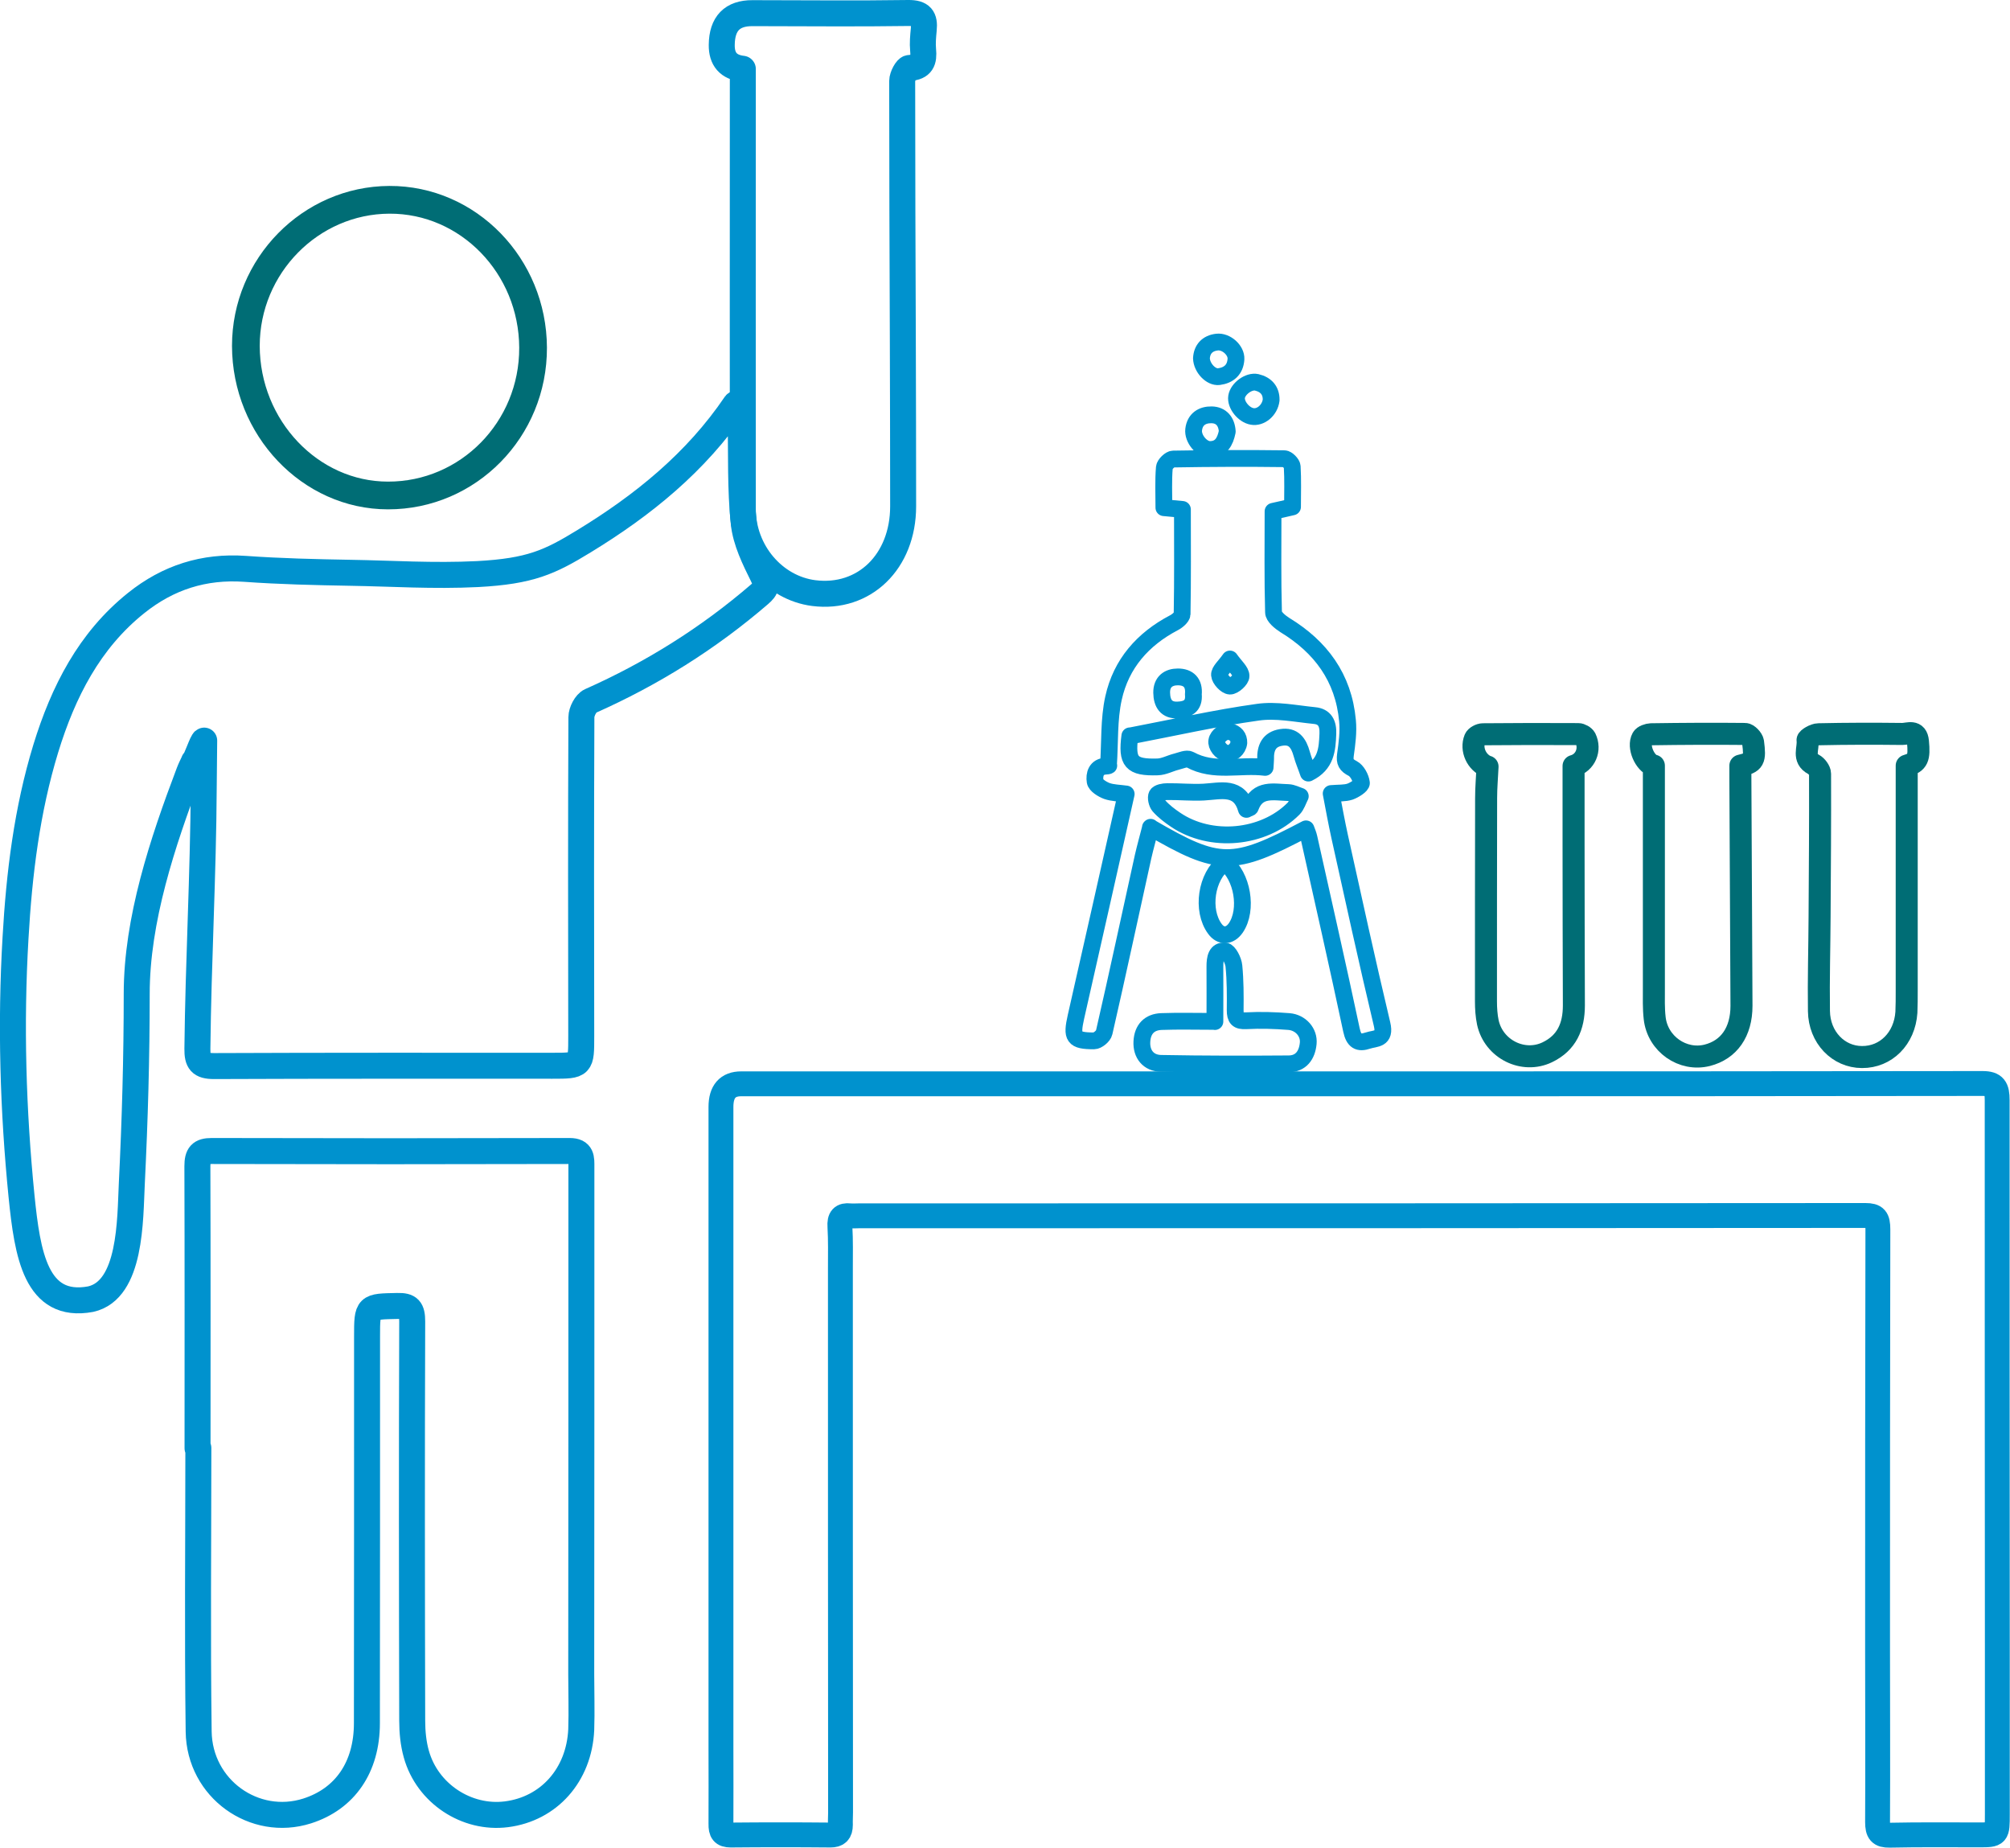 <?xml version="1.0" encoding="UTF-8"?>
<svg id="Layer_2" data-name="Layer 2" xmlns="http://www.w3.org/2000/svg" viewBox="0 0 126.88 116.61">
  <defs>
    <style>
      .cls-1 {
        stroke-width: 1.39px;
      }

      .cls-1, .cls-2 {
        stroke: #006D75;
      }

      .cls-1, .cls-2, .cls-3, .cls-4, .cls-5 {
        fill: none;
        stroke-linejoin: round;
      }

      .cls-2 {
        stroke-width: 1.75px;
      }

      .cls-3 {
        stroke-width: 1.57px;
      }

      .cls-3, .cls-4, .cls-5 {
        stroke: #0092ce;
      }

      .cls-4 {
        stroke-width: 1.64px;
      }

      .cls-5 {
        stroke-width: 1.06px;
      }
    </style>
  </defs>
  <g id="Layer_1-2" data-name="Layer 1">
    <g>
      <path class="cls-3" d="m85.82,68.4c13.11,0,26.22,0,39.33-.02.76,0,.92.29.92,1.05,0,11.42,0,22.84.01,34.26,0,3.6,0,7.21,0,10.81,0,1.29,0,1.3-1.14,1.3-1.89,0-3.78-.02-5.66.02-.6.01-.76-.19-.76-.83.02-3.6,0-7.21,0-10.81,0-8.86,0-17.73.02-26.59,0-.69-.15-.88-.79-.88-21.16.02-42.32.02-63.48.02-.21,0-.42.02-.63,0-.47-.05-.66.13-.62.69.05.87.03,1.74.03,2.61,0,11.45,0,22.9.01,34.35,0,.26-.02.52-.01.78,0,.48-.19.65-.63.65-2.1-.02-4.2-.02-6.29,0-.5,0-.63-.2-.62-.71.01-1.6,0-3.2,0-4.79,0-13.48,0-26.97,0-40.45q0-1.46,1.28-1.46c13.01,0,26.01,0,39.02,0Z"/>
      <path class="cls-4" d="m12.25,48.04c-.11.24-.23.47-.32.71-1.68,4.43-3.3,9.31-3.3,13.97,0,4.01-.11,7.93-.31,11.99-.11,2.24-.03,6.71-2.6,7.28-3.46.64-3.99-2.85-4.36-6.49-.54-5.42-.7-10.86-.38-16.31.23-4.05.72-8.06,1.91-11.95,1.1-3.58,2.75-6.82,5.7-9.18,2.02-1.62,4.29-2.34,6.87-2.16,2.23.16,4.46.21,6.7.25,2.55.04,5.19.22,7.99.08,3.33-.18,4.55-.75,6.71-2.07,3.72-2.27,7.07-4.97,9.57-8.66.03-.04.11-.05.32-.14,0,.43,0,.79,0,1.16.05,2.17-.03,4.35.2,6.5.12,1.14.68,2.27,1.2,3.32.28.57.25.78-.21,1.17-3.24,2.79-6.8,5.01-10.67,6.73-.29.13-.57.67-.57,1.02-.03,6.71-.02,13.42-.01,20.13,0,1.86.01,1.87-1.82,1.87-7.12,0-14.24-.01-21.36.02-.86,0-1.06-.28-1.05-1.1.06-5.51.37-10.95.4-16.46,0-.51.03-2.47.03-2.98-.11-.03-.54,1.33-.65,1.31Z"/>
      <path class="cls-4" d="m12.47,91.4c0-5.93.01-11.87-.01-17.8,0-.72.2-.96.9-.96,7.53.02,15.06.02,22.6,0,.78,0,.74.47.74,1.02,0,10.67,0,21.33-.01,32,0,1.17.04,2.34,0,3.5-.13,2.86-2.04,5-4.72,5.34-2.51.32-5-1.31-5.69-3.8-.19-.67-.26-1.4-.26-2.11-.02-8.4-.03-16.79,0-25.19,0-.78-.19-1-.94-.98-1.9.04-1.91,0-1.91,1.92,0,8.14,0,16.28-.01,24.41,0,2.79-1.39,4.78-3.77,5.54-3.33,1.06-6.8-1.4-6.85-5.01-.08-5.96-.02-11.93-.02-17.9,0,0-.02,0-.03,0Z"/>
      <path class="cls-2" d="m15.52,21.83c0-5.05,4.08-9.2,9.06-9.22,4.98-.02,9.05,4.17,9.07,9.33.02,5.16-4.09,9.34-9.16,9.33-4.91,0-8.96-4.27-8.97-9.44Z"/>
      <path class="cls-4" d="m46.88,4.34q-1.34-.15-1.32-1.51.02-2.01,1.94-2c3.28,0,6.55.04,9.83-.01.83-.01,1.06.3.98,1.06-.04.42-.08.85-.04,1.26.07.7-.08,1.1-.87,1.15-.17,0-.45.53-.45.82,0,5.41.02,10.82.04,16.24.01,3.53.02,7.06.02,10.6,0,3.5-2.46,5.88-5.64,5.48-2.51-.32-4.48-2.62-4.48-5.31-.01-8.88,0-17.76,0-26.64,0-.38,0-.76,0-1.13Z"/>
      <g>
        <path class="cls-1" d="m120.36,48.33c0,4.78,0,9.5,0,14.22,0,.45,0,.9-.02,1.34-.11,1.65-1.29,2.83-2.8,2.82-1.49,0-2.7-1.24-2.72-2.9-.03-1.99.03-3.97.04-5.96.02-3.01.04-6.01.03-9.02,0-.2-.22-.49-.41-.59-.71-.37-.31-1.01-.38-1.53-.01-.1.44-.37.69-.37,1.76-.04,3.53-.04,5.29-.02.37,0,.92-.28.99.48.1,1.05-.01,1.32-.71,1.52Z"/>
        <path class="cls-1" d="m104.38,48.33c-.55-.17-1.01-1.2-.71-1.74.08-.15.36-.24.55-.25,1.98-.03,3.96-.04,5.94-.02.17,0,.47.31.5.51.15,1.15.06,1.29-.8,1.49,0,.25,0,.52,0,.78.02,4.79.05,9.59.07,14.38,0,1.65-.79,2.77-2.16,3.12-1.55.39-3.14-.71-3.32-2.35-.07-.61-.05-1.24-.05-1.86,0-4.67,0-9.34,0-14.07Z"/>
        <path class="cls-1" d="m93.9,48.39c-.69-.26-1.07-1.09-.8-1.76.06-.15.33-.29.51-.29,2-.02,4.01-.02,6.02-.01.15,0,.38.13.45.26.35.72-.01,1.55-.75,1.75,0,1.63,0,3.27,0,4.9,0,3.4.01,6.81.02,10.21,0,1.33-.45,2.37-1.68,2.96-1.52.73-3.38-.19-3.75-1.88-.09-.43-.12-.89-.12-1.33,0-4.28,0-8.55.01-12.83,0-.67.06-1.33.09-1.99Z"/>
      </g>
      <g>
        <path class="cls-5" d="m72.63,52.21c-.16.63-.33,1.23-.47,1.84-.82,3.7-1.61,7.41-2.46,11.11-.05.23-.42.53-.64.53-1.31,0-1.43-.23-1.14-1.52,1.06-4.65,2.1-9.31,3.17-14.06-.42-.06-.85-.06-1.22-.19-.29-.11-.7-.36-.74-.6-.07-.44.06-.95.69-.97.11,0,.22-.05.15-.03.1-1.47.02-2.91.32-4.26.48-2.18,1.86-3.73,3.8-4.75.22-.11.52-.36.53-.55.04-2.2.02-4.4.02-6.61-.42-.04-.75-.07-1.17-.11,0-.87-.04-1.71.03-2.54.02-.2.36-.53.55-.53,2.34-.04,4.69-.05,7.03-.02.17,0,.48.31.49.49.05.84.02,1.68.02,2.55-.44.1-.81.19-1.23.28,0,2.14-.03,4.25.03,6.37,0,.28.42.62.72.81,2.25,1.37,3.7,3.3,3.95,6.03.07.71-.03,1.45-.13,2.16-.06.46.05.65.46.86.27.14.51.58.55.91.02.16-.44.45-.72.55-.33.11-.71.08-1.19.12.18.95.34,1.82.53,2.69.88,3.96,1.74,7.92,2.68,11.86.24,1-.41.88-.89,1.04-.59.2-.89.04-1.04-.67-.86-4.05-1.78-8.09-2.68-12.13-.04-.19-.12-.37-.19-.56-4.63,2.44-5.49,2.43-9.82-.09Zm-1.31-5.77c-.21,1.64.08,2.01,1.75,1.96.4-.01.79-.23,1.19-.33.28-.07.65-.24.85-.13,1.53.84,3.15.29,4.75.49.01-.24.03-.38.03-.51-.02-.72.21-1.26.98-1.38.78-.13,1.11.35,1.3,1.04.11.41.28.79.42,1.21,1.12-.55,1.19-1.48,1.23-2.47.03-.67-.2-1.1-.84-1.16-1.2-.12-2.43-.38-3.59-.21-2.67.37-5.3.97-8.07,1.5Zm7.36,4.64c-.44-1.53-1.61-1.15-2.7-1.09-.76.04-1.53-.04-2.3-.03-.23,0-.57.06-.65.21-.09.16,0,.54.13.69.3.34.67.62,1.04.87,2.22,1.51,5.55,1.21,7.45-.69.2-.2.29-.52.43-.79-.25-.08-.5-.22-.76-.23-.91-.02-1.94-.31-2.39.93-.01.04-.09.05-.24.11Zm-3.35-7.26c.07-.73-.31-1.1-.98-1.1-.58,0-1.03.3-1.02,1,.01.68.3,1.12,1.01,1.09.59-.02,1.06-.23.99-.99Zm2.31-2.23c-.32.46-.68.75-.66,1.01.02.27.41.69.66.7.24.01.71-.41.7-.64,0-.3-.37-.6-.7-1.07Z"/>
        <path class="cls-5" d="m76.69,64.47c0-1.23.01-2.36,0-3.48,0-.51.08-1.03.65-.97.22.02.52.6.55.95.09.92.09,1.85.08,2.78,0,.53.15.7.69.67.9-.05,1.81-.02,2.7.05.75.06,1.29.69,1.22,1.38-.07.74-.46,1.29-1.24,1.29-2.68.02-5.36.02-8.04-.03-.81-.01-1.26-.59-1.22-1.37.04-.8.49-1.24,1.23-1.27,1.09-.04,2.18-.01,3.37-.01Z"/>
        <path class="cls-5" d="m77.31,54.43c1.12.84,1.48,2.99.7,4.13-.38.55-.94.58-1.32.06-.87-1.18-.55-3.32.62-4.19Z"/>
        <path class="cls-5" d="m75.84,22.62c.03-.58.37-.96.98-1.03.58-.07,1.23.51,1.2,1.07-.04.68-.46,1.03-1.08,1.11-.5.06-1.08-.55-1.1-1.16Z"/>
        <path class="cls-5" d="m80.24,25.25c-.08.65-.67,1.13-1.2,1.03-.54-.09-1.06-.75-.98-1.24.08-.51.77-1.02,1.27-.91.59.14.92.52.91,1.11Z"/>
        <path class="cls-5" d="m78.2,46.88c-.05.41-.43.72-.77.66-.35-.06-.68-.48-.62-.79.05-.32.49-.65.81-.58.38.09.59.33.58.71Z"/>
        <path class="cls-5" d="m77.47,27.24c-.13.63-.39,1.12-1.08,1.13-.53.01-1.11-.69-1.04-1.26.08-.67.56-.94,1.13-.93.61.01.95.42.99,1.05Z"/>
      </g>
    </g>
  </g>
</svg>